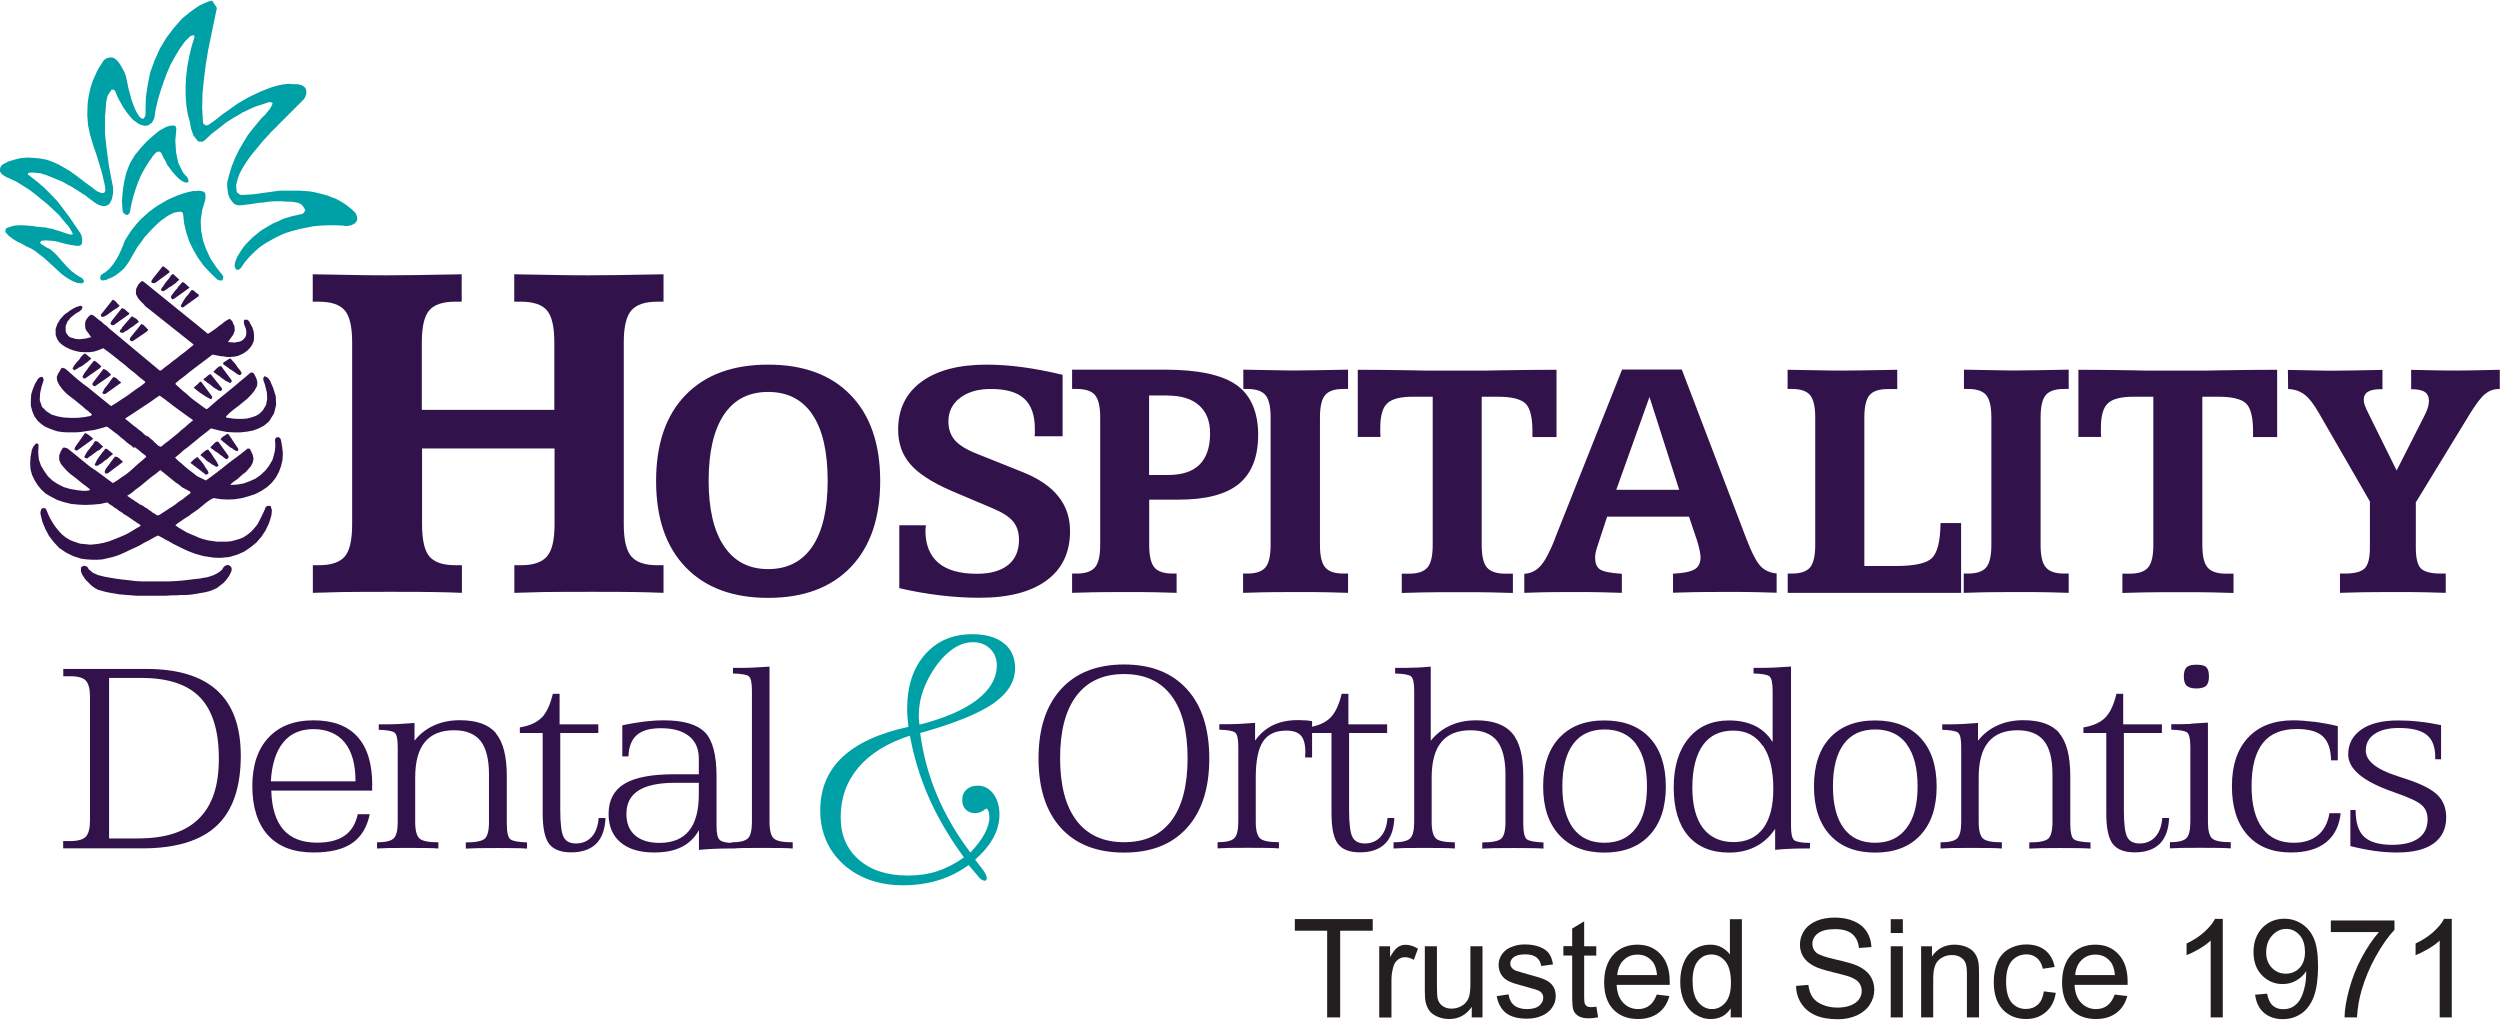 <?xml version="1.0" encoding="UTF-8"?><svg id="Layer_1" xmlns="http://www.w3.org/2000/svg" width="3.04in" height="1.24in" viewBox="0 0 218.87 89.17"><g id="LOGO"><path d="M200.33,34c.55.03,1.02.19,1.41.48.39.29.82.83,1.27,1.62l4.47,7.75v4.02c0,.92-.15,1.54-.46,1.84-.31.3-.88.45-1.71.45h-.45v1.69c.55-.02,1.15-.04,1.79-.05.64-.01,1.6-.02,2.87-.02s2.23,0,2.86.02c.63.01,1.21.03,1.74.05v-1.69h-.45c-.84,0-1.42-.15-1.72-.44-.3-.3-.45-.91-.45-1.84v-3.95l4.75-7.78c.52-.84.95-1.41,1.3-1.7.35-.29.74-.44,1.18-.44h.12v-1.69c-.99.02-1.75.04-2.29.05-.54.01-1.04.02-1.49.02-.84,0-2.11-.02-3.81-.06h-.17v1.69c.55,0,.95.08,1.19.24.24.16.37.42.37.79,0,.16-.03.34-.09.55-.06.21-.15.43-.26.65l-2.48,4.89-2.49-5.04c-.14-.27-.23-.5-.3-.68-.06-.18-.09-.33-.09-.46,0-.32.12-.56.36-.71.24-.15.61-.23,1.12-.23h.16v-1.69c-1.18.02-2.07.04-2.66.05-.59.01-1.12.02-1.6.02s-1.02,0-1.59-.02c-.57-.01-1.38-.03-2.43-.05l.02,1.69ZM181.95,38.2h2c-.01-.11-.02-.23-.02-.34,0-.11,0-.27,0-.48,0-1.03.2-1.74.61-2.12.4-.39,1.15-.58,2.25-.58h1.73v12.98c0,.95-.15,1.61-.46,1.97-.31.36-.83.54-1.58.54h-.67v1.69c.57-.02,1.19-.04,1.86-.05.67-.01,1.67-.02,3.01-.02s2.33,0,2.99.02c.66.01,1.29.03,1.87.05v-1.69h-.67c-.76,0-1.29-.18-1.6-.54-.31-.36-.46-1.01-.46-1.97v-12.98h1.42c1.22,0,2.03.21,2.43.61.4.41.59,1.22.59,2.42v.5h2.11v-5.89c-1.57,0-3.28.02-5.11.05-.53.01-.86.02-.99.02h-5.38c-.12,0-.44,0-.95-.02-1.77-.03-3.43-.05-4.97-.05v5.89ZM171.92,34h.38c.76,0,1.29.18,1.59.54.3.36.45,1.01.45,1.95v11.16c0,.95-.15,1.61-.45,1.97-.3.36-.83.54-1.59.54h-.38v1.69c.54-.02,1.13-.04,1.76-.05.63-.01,1.58-.02,2.85-.02s2.19,0,2.82.02c.63.01,1.21.03,1.76.05v-1.69h-.42c-.75,0-1.28-.18-1.58-.54-.31-.36-.46-1.01-.46-1.97v-11.16c0-.94.15-1.59.45-1.95.3-.36.83-.54,1.59-.54h.42v-1.69c-1.26.02-2.21.04-2.84.05s-1.21.02-1.73.02-1.13,0-1.76-.02c-.63-.01-1.58-.03-2.84-.05v1.69ZM156.51,34h.37c.76,0,1.29.18,1.59.54.3.36.45,1.01.45,1.95v11.16c0,.95-.15,1.61-.45,1.97-.3.36-.83.54-1.59.54h-.37v1.69h15.18v-6.11h-1.8c-.02,1.55-.26,2.56-.73,3.04-.46.48-1.53.72-3.21.72h-2.73v-13c0-.94.15-1.6.45-1.95.3-.36.83-.54,1.58-.54h.85v-1.69c-1.26.02-2.22.04-2.9.05-.68.01-1.29.02-1.85.02s-1.18,0-1.85-.02c-.67-.01-1.67-.03-3-.05v1.69ZM136.12,47.16c-.45,1.12-.86,1.9-1.25,2.33-.39.43-.86.66-1.42.69v1.67c.48-.02,1-.04,1.56-.05.56-.01,1.42-.02,2.58-.02s2.09,0,2.7.02c.61.01,1.18.03,1.7.05v-1.67c-.99-.06-1.62-.19-1.91-.38-.29-.19-.43-.54-.43-1.04,0-.15.02-.3.05-.47.04-.17.1-.37.18-.61l.82-2.5h7.17l.7,2.08c.1.33.18.62.23.87.05.25.08.45.08.59,0,.5-.17.86-.52,1.07-.35.21-.98.34-1.89.38v1.67c.54-.02,1.12-.04,1.74-.05.62-.01,1.56-.02,2.8-.02s2.18,0,2.81.02c.63.01,1.2.03,1.72.05v-1.69c-.57-.05-1.04-.26-1.39-.62-.36-.36-.79-1.19-1.28-2.47l-5.63-14.76h-5.23l-5.9,14.85ZM147.01,42.83h-5.51l2.91-8.13,2.6,8.13ZM118.86,38.2h2c-.01-.11-.02-.23-.02-.34,0-.11,0-.27,0-.48,0-1.03.2-1.74.61-2.12.4-.39,1.15-.58,2.25-.58h1.73v12.98c0,.95-.15,1.61-.46,1.97-.31.36-.83.54-1.58.54h-.67v1.69c.57-.02,1.19-.04,1.86-.05.67-.01,1.67-.02,3.01-.02s2.33,0,2.99.02c.66.01,1.29.03,1.87.05v-1.69h-.67c-.76,0-1.29-.18-1.6-.54-.31-.36-.46-1.01-.46-1.97v-12.98h1.42c1.22,0,2.03.21,2.43.61.4.41.59,1.22.59,2.42v.5h2.11v-5.89c-1.57,0-3.28.02-5.11.05-.53.01-.86.02-.99.02h-5.38c-.12,0-.44,0-.95-.02-1.77-.03-3.43-.05-4.97-.05v5.89ZM108.83,34h.37c.76,0,1.29.18,1.59.54.3.36.45,1.01.45,1.95v11.16c0,.95-.15,1.61-.45,1.97-.3.36-.83.54-1.59.54h-.37v1.69c.54-.02,1.13-.04,1.76-.05.63-.01,1.58-.02,2.85-.02s2.19,0,2.82.02c.63.01,1.22.03,1.76.05v-1.69h-.42c-.75,0-1.28-.18-1.58-.54-.31-.36-.46-1.01-.46-1.97v-11.16c0-.94.15-1.59.45-1.95.3-.36.83-.54,1.59-.54h.42v-1.69c-1.26.02-2.21.04-2.84.05-.64.01-1.21.02-1.73.02s-1.13,0-1.76-.02c-.63-.01-1.58-.03-2.84-.05v1.69ZM93.86,34h.42c.76,0,1.29.18,1.59.54.3.36.45,1.01.45,1.95v11.16c0,.96-.15,1.61-.46,1.97-.31.36-.84.54-1.58.54h-.42v1.69c.54-.02,1.13-.04,1.76-.05.63-.01,1.58-.02,2.83-.02s2.18,0,2.81.02c.63.01,1.21.03,1.75.05v-1.69h-.37c-.75,0-1.28-.18-1.58-.54-.3-.36-.45-1.02-.45-1.97v-3.96h2.59c2.38,0,4.14-.46,5.26-1.38,1.12-.92,1.69-2.35,1.69-4.3s-.63-3.47-1.9-4.36c-1.26-.89-3.35-1.34-6.24-1.34h-8.15v1.69ZM102.22,34.58c1.19,0,2.11.28,2.75.85.65.57.97,1.39.97,2.45,0,1.22-.31,2.13-.92,2.74-.61.61-1.53.91-2.75.91h-1.67v-6.96h1.61ZM89.51,32.09c-1.1-.15-2.15-.22-3.13-.22-2.45,0-4.35.5-5.71,1.5-1.36,1-2.04,2.4-2.04,4.19,0,1.19.35,2.2,1.06,3.02.7.82,1.89,1.59,3.56,2.32l3.73,1.58c.82.35,1.4.73,1.73,1.14.33.41.5.94.5,1.59,0,.95-.32,1.69-.95,2.2-.63.51-1.55.77-2.74.77-1.49,0-2.62-.32-3.37-.96-.75-.64-1.13-1.58-1.13-2.84,0-.04,0-.11.02-.22.01-.1.02-.18.02-.23h-2.33v5.51c1.21.28,2.41.49,3.59.63,1.18.14,2.32.21,3.43.21,2.55,0,4.51-.51,5.88-1.52,1.37-1.01,2.05-2.45,2.05-4.32,0-1.17-.34-2.19-1.03-3.04-.68-.86-1.72-1.56-3.11-2.12l-4.05-1.62c-.89-.35-1.52-.75-1.9-1.18-.37-.43-.56-.98-.56-1.63,0-.86.34-1.55,1.02-2.07.68-.52,1.58-.78,2.7-.78,1.33,0,2.3.28,2.92.85.62.56.93,1.45.93,2.65,0,.17,0,.3,0,.39,0,.09-.01.18-.02.25h2.45v-5.38c-1.24-.3-2.42-.52-3.52-.67M60.01,34.54c-1.72,1.78-2.57,4.28-2.57,7.52s.86,5.75,2.58,7.54c1.72,1.79,4.13,2.69,7.23,2.69s5.51-.9,7.23-2.69c1.72-1.79,2.58-4.31,2.58-7.54s-.86-5.74-2.58-7.52c-1.72-1.78-4.13-2.67-7.23-2.67s-5.52.89-7.24,2.67M71.13,36.25c.89,1.32,1.33,3.25,1.33,5.78s-.45,4.44-1.34,5.76c-.89,1.32-2.18,1.98-3.87,1.98s-2.96-.67-3.86-2c-.9-1.33-1.35-3.25-1.35-5.75s.45-4.44,1.34-5.77c.89-1.33,2.18-1.99,3.87-1.99s2.99.66,3.88,1.98M27.39,26.36h.53c1.08,0,1.84.26,2.27.77.43.51.64,1.44.64,2.79v15.93c0,1.36-.21,2.3-.64,2.81-.43.51-1.19.77-2.27.77h-.53v2.42c.77-.03,1.6-.05,2.5-.07.9-.01,2.25-.02,4.06-.02s3.1,0,4,.02c.9.01,1.73.04,2.49.07v-2.42h-.58c-1.08,0-1.84-.26-2.27-.77-.43-.51-.64-1.45-.64-2.81v-6.64h11.6v6.64c0,1.36-.22,2.3-.66,2.81-.44.51-1.19.77-2.26.77h-.6v2.42c.77-.03,1.61-.05,2.51-.07.9-.01,2.25-.02,4.04-.02s3.11,0,4.01.02c.9.01,1.73.04,2.5.07v-2.42h-.56c-1.07,0-1.82-.26-2.26-.77-.44-.51-.66-1.45-.66-2.81v-15.93c0-1.35.22-2.28.66-2.79.44-.51,1.19-.77,2.26-.77h.56v-2.4c-1.79.03-3.14.05-4.04.07-.9.01-1.73.02-2.47.02s-1.59,0-2.5-.02c-.91-.01-2.26-.04-4.06-.07v2.4h.6c1.08,0,1.84.26,2.27.77.43.51.64,1.44.64,2.79v5.91h-11.6v-5.91c0-1.35.21-2.28.64-2.79.43-.51,1.19-.77,2.27-.77h.58v-2.4c-1.79.03-3.14.05-4.03.07-.9.01-1.71.02-2.46.02s-1.61,0-2.51-.02c-.9-.01-2.25-.04-4.04-.07v2.4Z" fill="#32124b" stroke-width="0"/><path d="M211.75,63.12c-.61-.07-1.21-.1-1.8-.1-1.37,0-2.44.26-3.21.79-.77.53-1.16,1.26-1.16,2.19,0,1.28,1.33,2.38,3.98,3.29.04.02.08.03.1.04,1.26.43,2.05.81,2.38,1.12.33.31.49.72.49,1.23,0,.73-.27,1.28-.8,1.66-.53.38-1.3.57-2.3.57-1.14,0-1.96-.24-2.46-.71-.5-.47-.74-1.25-.74-2.34h-.46v3.16c.72.18,1.42.32,2.1.42.68.1,1.35.14,2,.14,1.39,0,2.46-.26,3.19-.79.73-.53,1.1-1.29,1.1-2.29,0-.79-.25-1.44-.74-1.93-.49-.5-1.36-.95-2.6-1.37-.22-.08-.52-.18-.91-.3-1.86-.59-2.79-1.34-2.79-2.24,0-.62.25-1.1.76-1.45.51-.35,1.22-.53,2.14-.53,1.12,0,1.93.2,2.43.6.5.4.75,1.05.75,1.94v.2h.51v-2.99c-.68-.14-1.33-.25-1.95-.31M202.58,63.14c-.64-.08-1.25-.13-1.82-.13-1.69,0-3.01.51-3.95,1.52-.94,1.01-1.41,2.43-1.41,4.25s.45,3.25,1.36,4.27c.91,1.02,2.17,1.53,3.8,1.53,1.3,0,2.33-.29,3.07-.88.74-.59,1.17-1.44,1.29-2.56h-.98c-.14.84-.48,1.49-1.01,1.93-.53.44-1.24.66-2.12.66-1.19,0-2.11-.42-2.74-1.27-.63-.85-.95-2.07-.95-3.68,0-1.69.33-2.94.98-3.77.65-.83,1.64-1.24,2.98-1.24,1.04,0,1.8.21,2.27.64.47.43.71,1.13.73,2.1h.59s0-2.99,0-2.99c-.74-.18-1.44-.3-2.08-.39M191.43,58.37c-.16.15-.24.42-.24.8s.08.66.25.81c.17.16.45.24.85.24s.7-.08.86-.24c.16-.16.24-.43.24-.81s-.08-.66-.23-.81c-.15-.15-.44-.22-.87-.22s-.71.08-.86.23M191.85,63.32c-.44.02-.85.03-1.22.03h-.54v.48c.73.02,1.19.1,1.38.24.19.15.29.56.29,1.25v6.57c0,.74-.12,1.23-.36,1.45-.24.23-.72.34-1.43.34v.54c.31-.02.64-.03,1-.04.36,0,.91-.01,1.64-.01s1.29,0,1.66.01c.37,0,.72.02,1.03.04v-.54c-.84,0-1.39-.11-1.63-.33-.25-.22-.37-.71-.37-1.47v-8.67c-.53.04-1.01.07-1.45.09M184.31,62.77c-.43.44-1.07.72-1.91.86v.49h2v7.03c0,1.29.19,2.18.56,2.67.38.5,1.02.75,1.94.75s1.68-.25,2.19-.76c.5-.51.77-1.25.81-2.25h-.6c-.05.7-.25,1.25-.6,1.64-.35.39-.81.59-1.38.59-.52,0-.88-.18-1.08-.55-.2-.37-.3-1.16-.3-2.37v-6.75h3.33v-.76h-3.39v-2.67h-.59c-.23.95-.55,1.65-.98,2.08M180.3,64.13c-.65-.76-1.7-1.13-3.16-1.13-.84,0-1.6.15-2.27.46-.67.3-1.24.75-1.7,1.33v-1.55c-.46.04-.9.07-1.31.09-.41.02-.82.03-1.23.03h-.59v.48c.72.02,1.18.1,1.37.24.2.15.29.56.29,1.25v6.57c0,.74-.12,1.23-.36,1.45-.24.23-.72.34-1.45.34v.54c.31-.02.64-.03,1.01-.04.36,0,.91-.01,1.63-.01s1.31,0,1.69.01c.38,0,.72.02,1.04.04v-.54c-.85,0-1.4-.11-1.65-.33-.25-.22-.38-.71-.38-1.46v-3.88c0-1.39.28-2.42.85-3.11.57-.69,1.42-1.03,2.55-1.03,1.05,0,1.82.31,2.32.93.49.62.74,1.6.74,2.94v4.16c0,.77-.13,1.26-.38,1.47-.25.21-.8.32-1.65.32v.54c.33-.02.69-.03,1.08-.04.38,0,.95-.01,1.69-.01s1.25,0,1.61.01c.35,0,.68.02.98.04v-.54c-.75-.03-1.23-.11-1.45-.27-.21-.15-.32-.62-.32-1.4v-4.13c0-1.75-.32-3.01-.97-3.76M160.22,64.53c-.94,1.01-1.41,2.43-1.41,4.26s.47,3.25,1.41,4.27c.94,1.02,2.26,1.53,3.95,1.53s3.02-.51,3.96-1.53c.95-1.02,1.42-2.44,1.42-4.26s-.47-3.25-1.42-4.26c-.94-1.01-2.27-1.52-3.97-1.52s-3,.51-3.95,1.52M166.92,65.1c.64.86.96,2.08.96,3.69s-.32,2.81-.97,3.66c-.65.86-1.56,1.28-2.75,1.28s-2.11-.42-2.74-1.27c-.63-.85-.95-2.07-.95-3.68s.32-2.85.95-3.7c.63-.85,1.55-1.27,2.75-1.27s2.12.43,2.76,1.28M155.34,58.39c-.44.02-.86.03-1.26.03h-.56v.49c.73.02,1.19.1,1.38.24.19.15.29.56.29,1.25v4.52c-.38-.63-.89-1.1-1.53-1.42-.65-.32-1.41-.48-2.29-.48-1.49,0-2.68.52-3.54,1.57-.87,1.05-1.3,2.48-1.3,4.3s.42,3.24,1.26,4.22c.84.99,2.05,1.48,3.61,1.48.86,0,1.63-.18,2.31-.53.68-.35,1.25-.87,1.7-1.55v1.84c.38-.04.78-.07,1.2-.09.41-.02.83-.03,1.26-.03h.59v-.49c-.72,0-1.18-.09-1.37-.23-.2-.15-.29-.57-.29-1.26v-13.95c-.52.04-1,.07-1.43.09M154.34,65.23c.61.89.91,2.15.91,3.79,0,1.51-.3,2.66-.9,3.46-.6.79-1.46,1.19-2.59,1.19s-2.05-.41-2.67-1.23c-.62-.82-.93-2.01-.93-3.56s.31-2.83.92-3.69c.61-.86,1.5-1.28,2.65-1.28s1.98.44,2.59,1.33M136.52,64.53c-.94,1.01-1.42,2.43-1.42,4.26s.47,3.25,1.42,4.27c.94,1.02,2.26,1.53,3.94,1.53s3.02-.51,3.96-1.53c.95-1.02,1.42-2.44,1.42-4.26s-.47-3.25-1.41-4.26c-.94-1.01-2.27-1.52-3.97-1.52s-3,.51-3.94,1.52M143.23,65.1c.64.86.96,2.08.96,3.69s-.32,2.81-.97,3.66c-.65.86-1.56,1.28-2.75,1.28s-2.11-.42-2.74-1.27c-.63-.85-.95-2.07-.95-3.68s.32-2.85.95-3.7c.63-.85,1.55-1.27,2.75-1.27s2.12.43,2.76,1.28M123.96,58.39c-.43.02-.85.03-1.26.03h-.56v.49c.73.02,1.19.1,1.38.24.19.15.29.56.29,1.25v11.5c0,.74-.12,1.23-.36,1.45-.24.23-.72.34-1.45.34v.54c.31-.02.64-.03,1.01-.04.36,0,.91-.01,1.63-.01s1.32,0,1.69.01c.38,0,.72.02,1.04.04v-.54c-.85,0-1.4-.11-1.65-.33-.25-.22-.38-.71-.38-1.46v-3.88c0-1.39.28-2.42.85-3.11.57-.69,1.42-1.03,2.55-1.03,1.05,0,1.82.31,2.32.93.49.62.74,1.6.74,2.94v4.16c0,.77-.13,1.26-.38,1.47-.26.21-.8.32-1.65.32v.54c.33-.02.69-.03,1.08-.04.38,0,.95-.01,1.69-.01s1.25,0,1.61.01c.35,0,.68.02.98.04v-.54c-.75-.03-1.23-.11-1.45-.27-.21-.15-.32-.62-.32-1.4v-4.13c0-1.75-.32-3.01-.97-3.76-.65-.76-1.7-1.13-3.16-1.13-.84,0-1.6.15-2.27.46-.67.3-1.24.75-1.7,1.33v-6.49c-.45.04-.88.07-1.3.09M116.48,62.77c-.43.44-1.07.72-1.91.86v.49h2v7.03c0,1.29.19,2.18.56,2.67.38.5,1.02.75,1.94.75s1.68-.25,2.19-.76c.51-.51.77-1.25.81-2.25h-.6c-.05.7-.25,1.25-.6,1.64s-.81.59-1.38.59c-.52,0-.88-.18-1.08-.55-.2-.37-.3-1.16-.3-2.37v-6.75h3.33v-.76h-3.39v-2.67h-.59c-.23.95-.55,1.65-.98,2.08M114.27,63.02c-.2-.02-.42-.03-.64-.03-.83,0-1.56.15-2.17.44-.61.29-1.14.74-1.58,1.35v-1.55c-.46.04-.9.07-1.31.09-.41.02-.82.03-1.23.03h-.59v.48c.72.02,1.17.1,1.37.24.2.15.29.56.29,1.25v6.57c0,.74-.12,1.23-.36,1.45-.24.23-.72.34-1.45.34v.54c.31-.02.64-.03,1.01-.04.36,0,.91-.01,1.63-.01s1.32,0,1.69.01c.38,0,.72.02,1.04.04v-.54c-.85,0-1.4-.11-1.65-.33-.25-.22-.38-.71-.38-1.46v-3.88c0-1.45.21-2.5.63-3.14.42-.64,1.1-.96,2.04-.96.59,0,1.02.14,1.28.43.26.29.39.77.39,1.46,0,.05,0,.13-.01.23,0,.1-.01.18-.01.23h.61v-3.18c-.2-.03-.4-.06-.61-.08M92.89,60.28c-1.31,1.44-1.97,3.46-1.97,6.07s.65,4.64,1.96,6.08c1.31,1.44,3.15,2.16,5.53,2.16s4.2-.72,5.5-2.16c1.31-1.44,1.96-3.47,1.96-6.08s-.65-4.63-1.96-6.07c-1.31-1.44-3.14-2.16-5.5-2.16s-4.21.72-5.52,2.16M102.55,60.85c.95,1.26,1.42,3.08,1.42,5.47s-.47,4.22-1.42,5.48c-.95,1.26-2.33,1.88-4.14,1.88s-3.2-.63-4.16-1.89c-.96-1.26-1.44-3.08-1.44-5.47s.48-4.21,1.44-5.47c.96-1.26,2.35-1.89,4.16-1.89s3.19.63,4.14,1.89" fill="#32124b" stroke-width="0"/><path d="M85.63,76.66s.03.04.07.09c.17.2.35.3.52.3.06,0,.1-.02.13-.07.03-.04.04-.1.04-.18,0-.14-.11-.37-.33-.7,0,0-.01,0-.01-.01l-.68-.88c.72-.64,1.25-1.28,1.6-1.93.35-.65.53-1.32.53-2.03s-.18-1.34-.54-1.81c-.36-.47-.81-.71-1.36-.71-.42,0-.75.12-.99.35-.25.23-.37.53-.37.9,0,.35.1.63.31.84.21.21.48.32.82.32.31,0,.6-.12.88-.35.05-.04.08-.06.09-.06.07,0,.13.07.19.22.06.15.09.33.09.54,0,.45-.15.95-.44,1.48-.29.53-.7,1.07-1.23,1.61-1.22-1.62-2.19-3.29-2.92-5.02-.73-1.73-1.22-3.55-1.47-5.44,2.98-.83,5.11-1.69,6.39-2.58,1.28-.89,1.92-1.92,1.92-3.1,0-.93-.33-1.66-.99-2.18-.66-.53-1.58-.79-2.76-.79-1.72,0-3.1.59-4.14,1.78-1.04,1.18-1.56,2.77-1.56,4.75,0,.18,0,.38.02.59.01.21.05.54.09.99-2.58.56-4.51,1.45-5.8,2.67-1.28,1.22-1.92,2.77-1.92,4.64s.67,3.5,2.02,4.72c1.35,1.22,3.1,1.84,5.25,1.84,1.09,0,2.12-.15,3.08-.44.96-.3,1.84-.74,2.64-1.33l.83.97ZM80.44,62.88c0-.11,0-.21,0-.3,0-.6.08-1.19.25-1.78.17-.59.43-1.19.78-1.8.53-.91,1.12-1.61,1.76-2.1.64-.49,1.29-.73,1.95-.73.61,0,1.11.19,1.5.57.39.38.59.86.59,1.45,0,1.12-.58,2.13-1.73,3.02-1.16.89-2.84,1.62-5.04,2.18-.03-.22-.05-.39-.05-.49M82.06,76.22c-.8.26-1.66.38-2.58.38-1.8,0-3.23-.46-4.29-1.39-1.06-.92-1.59-2.16-1.59-3.72,0-1.68.52-3.13,1.55-4.35,1.03-1.21,2.53-2.15,4.51-2.79.35,1.91.91,3.73,1.68,5.47.77,1.74,1.79,3.47,3.05,5.19-.74.54-1.52.94-2.32,1.2" fill="#00a1a6" stroke-width="0"/><path d="M65.99,58.39c-.44.02-.86.03-1.26.03h-.56v.49c.73.02,1.2.1,1.38.24.19.15.28.56.28,1.25v11.5c0,.74-.12,1.23-.36,1.45-.24.23-.72.34-1.43.34v.54c.3-.02.63-.03,1-.04.36,0,.91-.01,1.63-.01s1.31,0,1.69.01c.38,0,.72.02,1.04.04v-.54c-.85,0-1.4-.11-1.65-.33-.25-.22-.38-.71-.38-1.46v-13.59c-.48.03-.95.06-1.38.08M61.71,64.06c-.68-.7-1.88-1.05-3.61-1.05-.53,0-1.1.04-1.71.11-.61.08-1.24.18-1.91.33v2.72h.54c.03-.85.28-1.48.73-1.87.45-.4,1.15-.6,2.1-.6,1.07,0,1.89.23,2.47.69.58.46.86,1.12.86,1.98v1.36h-2.13c-2,0-3.47.28-4.39.84-.92.56-1.38,1.44-1.38,2.64,0,1.07.35,1.9,1.05,2.49.7.59,1.68.88,2.96.88.94,0,1.74-.16,2.38-.48.64-.32,1.15-.81,1.52-1.47v1.72c.43-.04.86-.07,1.29-.09.43-.02.85-.03,1.28-.03h.61v-.49h-.18c-.6,0-1-.09-1.18-.26-.19-.17-.28-.58-.28-1.23v-4.36c0-1.85-.34-3.13-1.01-3.83M61.18,68.48v1.03c0,1.41-.29,2.47-.86,3.17-.58.71-1.44,1.06-2.58,1.06-.92,0-1.63-.22-2.14-.66-.51-.44-.76-1.07-.76-1.88,0-.91.35-1.59,1.05-2.04.7-.45,1.76-.68,3.18-.68h2.1ZM47.42,62.77c-.43.44-1.07.72-1.91.86v.49h2v7.03c0,1.29.19,2.18.56,2.67.38.5,1.02.75,1.94.75s1.68-.25,2.19-.76c.5-.51.77-1.25.81-2.25h-.6c-.05.7-.25,1.25-.6,1.64-.35.39-.81.59-1.38.59-.52,0-.88-.18-1.08-.55-.2-.37-.3-1.16-.3-2.37v-6.75h3.33v-.76h-3.39v-2.67h-.59c-.23.95-.55,1.65-.98,2.09M43.42,64.13c-.65-.76-1.7-1.13-3.16-1.13-.84,0-1.6.15-2.27.46-.67.3-1.24.75-1.7,1.33v-1.55c-.46.04-.9.07-1.31.09-.41.02-.82.03-1.23.03h-.59v.48c.72.02,1.17.1,1.37.24s.29.56.29,1.25v6.57c0,.74-.12,1.23-.36,1.45-.24.23-.72.34-1.45.34v.54c.31-.02.64-.03,1.01-.04.36,0,.91-.01,1.63-.01s1.31,0,1.69.01c.38,0,.72.02,1.04.04v-.54c-.85,0-1.4-.11-1.65-.33-.25-.22-.38-.71-.38-1.46v-3.88c0-1.39.28-2.42.85-3.11.57-.69,1.42-1.03,2.55-1.03,1.05,0,1.82.31,2.32.93.49.62.74,1.6.74,2.94v4.16c0,.77-.13,1.26-.38,1.47-.25.21-.8.32-1.65.32v.54c.33-.02.69-.03,1.08-.04.38,0,.95-.01,1.69-.01s1.25,0,1.61.01c.35,0,.68.02.98.04v-.54c-.75-.03-1.23-.11-1.45-.27-.21-.15-.32-.62-.32-1.4v-4.13c0-1.75-.32-3.01-.97-3.76M23.71,68.35c.09-1.49.45-2.63,1.09-3.41.63-.78,1.52-1.16,2.65-1.16s2.09.39,2.72,1.16c.63.78.95,1.89.95,3.33v.08h-7.41ZM32.59,68.69c0-1.88-.43-3.29-1.3-4.25-.86-.95-2.14-1.43-3.84-1.43s-3.01.51-3.95,1.52c-.94,1.01-1.41,2.43-1.41,4.25s.46,3.29,1.38,4.3c.92,1,2.25,1.5,3.98,1.5,1.45,0,2.58-.27,3.37-.81.79-.54,1.31-1.38,1.55-2.54h-1.05c-.18.84-.56,1.47-1.15,1.88-.59.41-1.39.61-2.41.61-1.3,0-2.29-.38-2.95-1.14-.66-.76-1.02-1.9-1.06-3.42h8.83v-.49ZM5.53,59.15h.61c.68,0,1.15.13,1.38.39.24.26.36.74.36,1.45v10.74c0,.72-.12,1.21-.36,1.46-.24.26-.7.39-1.38.39h-.61v.64h6.93c2.93,0,5.1-.66,6.51-1.98,1.41-1.32,2.11-3.37,2.11-6.14,0-2.54-.69-4.44-2.07-5.7-1.38-1.26-3.45-1.89-6.22-1.89h-7.25v.64ZM12.4,59.3c2.32,0,4.03.57,5.12,1.71,1.09,1.14,1.64,2.92,1.64,5.34s-.58,4.11-1.75,5.27c-1.17,1.16-2.94,1.73-5.32,1.73h-2.54v-14.05h2.86Z" fill="#32124b" stroke-width="0"/><polygon points="31.24 18.86 31.28 19.09 31.24 19.28 31.15 19.41 31.02 19.54 30.89 19.6 30.73 19.67 30.57 19.7 30.41 19.73 30.21 19.73 30.05 19.7 29.37 19.67 28.73 19.67 28.05 19.7 27.41 19.76 26.76 19.89 26.15 20.02 25.54 20.18 24.92 20.38 24.34 20.64 23.8 20.93 23.28 21.22 22.76 21.57 22.28 21.99 21.86 22.41 21.44 22.89 21.09 23.41 21.02 23.47 20.93 23.54 20.8 23.57 20.67 23.54 20.54 23.28 20.57 22.96 20.67 22.67 20.8 22.38 21.02 22.02 21.25 21.67 21.54 21.31 21.83 21.02 22.15 20.7 22.47 20.44 22.83 20.15 23.18 19.93 23.57 19.7 23.96 19.48 24.38 19.31 24.76 19.12 25.18 18.99 25.6 18.86 26.05 18.77 26.47 18.67 26.57 18.6 26.63 18.54 26.67 18.44 26.73 18.35 26.57 18.06 26.37 17.83 26.09 17.7 25.76 17.64 25.44 17.6 25.09 17.6 24.73 17.57 24.41 17.57 23.99 17.57 23.54 17.6 23.12 17.67 22.7 17.7 22.25 17.77 21.83 17.83 21.38 17.89 20.96 17.93 20.7 17.89 20.47 17.77 20.28 17.54 20.12 17.31 19.99 16.99 19.93 16.64 19.89 16.28 19.89 15.9 20.09 15.15 20.31 14.45 20.6 13.74 20.93 13.06 21.31 12.41 21.7 11.77 22.15 11.19 22.63 10.61 22.8 10.41 22.96 10.22 23.15 10.06 23.31 9.87 23.47 9.67 23.63 9.48 23.76 9.25 23.86 9.03 23.83 8.93 23.73 8.9 23.6 8.9 23.51 8.9 23.12 9.03 22.73 9.16 22.34 9.29 21.96 9.45 21.57 9.64 21.22 9.8 20.86 10.03 20.51 10.22 20.15 10.45 19.8 10.67 19.47 10.93 19.15 11.19 18.8 11.45 18.48 11.7 18.18 11.99 17.86 12.28 17.73 12.35 17.61 12.35 17.44 12.35 17.31 12.28 16.93 11.8 16.73 11.22 16.61 10.57 16.44 9.96 16.31 9.12 16.25 8.29 16.25 7.42 16.31 6.54 16.41 5.71 16.57 4.87 16.77 4.03 17.02 3.22 17.02 3.16 17.02 3.13 16.99 3.06 16.93 3.03 16.7 3.09 16.51 3.26 16.35 3.42 16.19 3.58 15.73 4.22 15.32 4.9 14.93 5.61 14.61 6.35 14.32 7.13 14.06 7.9 13.83 8.67 13.64 9.48 13.57 9.9 13.51 10.29 13.32 10.67 12.96 10.93 12.67 10.96 12.41 10.9 12.16 10.8 11.93 10.64 11.7 10.48 11.51 10.29 11.32 10.06 11.16 9.87 11 9.64 10.83 9.41 10.7 9.19 10.58 8.96 10.45 8.74 10.32 8.48 10.22 8.25 10.12 8 10.06 7.9 10 7.83 9.9 7.8 9.77 7.8 9.42 8.32 9.29 8.9 9.25 9.58 9.19 10.22 9.19 11.67 9.35 13.09 9.54 14.48 9.8 15.86 9.9 16.35 9.9 16.86 9.8 17.38 9.58 17.8 9.45 17.89 9.32 17.96 9.12 17.99 8.96 17.99 8.67 17.89 8.42 17.77 8.19 17.6 7.93 17.41 7.71 17.25 7.48 17.06 7.22 16.9 6.96 16.73 6.61 16.51 6.25 16.28 5.87 16.09 5.48 15.86 5.09 15.7 4.71 15.54 4.32 15.38 3.9 15.22 3.74 15.19 3.58 15.12 3.42 15.09 3.22 15.09 3.06 15.06 2.87 15.06 2.68 15.06 2.48 15.09 2.45 15.15 2.45 15.19 2.45 15.25 2.52 15.28 3.19 15.8 3.84 16.35 4.45 16.96 5.03 17.57 5.55 18.25 6.06 18.93 6.54 19.64 7.03 20.35 7.13 20.57 7.19 20.83 7.19 21.09 7.16 21.31 7.03 21.44 6.87 21.47 6.71 21.47 6.51 21.44 6.16 21.38 5.8 21.31 5.45 21.22 5.09 21.12 4.77 21.05 4.42 21.02 4.03 20.99 3.68 21.02 3.61 21.05 3.58 21.09 3.55 21.12 3.51 21.18 3.61 21.31 3.74 21.41 3.87 21.47 4 21.57 4.13 21.64 4.26 21.7 4.39 21.76 4.51 21.86 4.84 22.15 5.13 22.47 5.42 22.8 5.71 23.12 6 23.44 6.32 23.73 6.67 23.99 7.03 24.22 7.16 24.28 7.25 24.38 7.32 24.47 7.35 24.6 7.25 24.73 7.13 24.76 6.96 24.73 6.8 24.73 6.32 24.54 5.87 24.28 5.42 23.96 5.03 23.6 4.61 23.21 4.22 22.86 3.84 22.51 3.45 22.22 3.09 21.93 2.71 21.7 2.29 21.51 1.9 21.28 1.48 21.09 1.13 20.86 .77 20.6 .48 20.28 .48 20.18 .48 20.09 .52 19.99 .55 19.93 .9 19.8 1.26 19.7 1.64 19.67 2.03 19.67 2.45 19.7 2.84 19.73 3.22 19.8 3.61 19.83 3.97 19.86 4.29 19.93 4.61 19.99 4.9 20.09 5.22 20.18 5.51 20.28 5.8 20.38 6.13 20.47 6.19 20.51 6.25 20.47 6.35 20.47 6.38 20.41 6.25 20.18 6.13 19.96 5.97 19.73 5.8 19.54 5.64 19.35 5.45 19.12 5.29 18.93 5.13 18.73 4.64 18.28 4.16 17.83 3.64 17.41 3.13 16.99 2.58 16.57 2.03 16.22 1.45 15.86 .84 15.57 .61 15.48 .39 15.35 .16 15.19 0 14.96 0 14.77 .03 14.61 .1 14.48 .23 14.35 .71 14.09 1.23 13.93 1.77 13.8 2.39 13.74 2.97 13.77 3.55 13.83 4.09 13.93 4.61 14.12 5.13 14.35 5.64 14.64 6.13 14.93 6.58 15.25 7.06 15.61 7.51 15.96 7.96 16.28 8.42 16.64 8.58 16.73 8.77 16.8 8.93 16.86 9.12 16.83 9.22 16.67 9.22 16.48 9.19 16.28 9.16 16.09 8.96 15.22 8.71 14.35 8.45 13.51 8.16 12.67 7.9 11.8 7.71 10.93 7.64 10.03 7.67 9.06 7.74 8.51 7.84 8 7.96 7.51 8.12 7.03 8.32 6.58 8.54 6.09 8.8 5.67 9.09 5.22 9.25 5.09 9.48 5 9.7 4.97 9.93 5 10.16 5.16 10.35 5.35 10.51 5.58 10.64 5.8 10.77 6.03 10.9 6.29 11 6.54 11.06 6.8 11.16 7.25 11.25 7.71 11.38 8.16 11.48 8.58 11.64 9.03 11.8 9.45 11.99 9.83 12.25 10.22 12.32 10.25 12.41 10.32 12.48 10.35 12.58 10.32 12.67 10.19 12.74 10.03 12.74 9.83 12.74 9.64 12.77 8.48 12.93 7.38 13.15 6.29 13.54 5.22 13.99 4.22 14.54 3.29 15.22 2.39 15.96 1.55 16.25 1.32 16.57 1.06 16.86 .84 17.19 .61 17.48 .42 17.83 .26 18.18 .1 18.57 0 18.99 .64 18.73 1.87 18.48 3.09 18.22 4.35 18.02 5.58 17.86 6.84 17.73 8.09 17.7 9.38 17.77 10.67 17.83 10.8 17.96 10.9 18.09 10.93 18.22 10.9 18.64 10.61 19.06 10.29 19.47 9.96 19.93 9.64 20.38 9.32 20.83 9 21.28 8.74 21.73 8.48 22.12 8.29 22.54 8.09 22.96 7.9 23.38 7.74 23.8 7.58 24.25 7.45 24.7 7.35 25.18 7.29 25.41 7.29 25.63 7.32 25.86 7.32 26.09 7.32 26.31 7.38 26.5 7.45 26.67 7.58 26.79 7.77 26.83 8.03 26.79 8.25 26.7 8.48 26.57 8.67 26.21 9.03 25.86 9.38 25.5 9.74 25.15 10.09 24.79 10.45 24.44 10.8 24.09 11.16 23.73 11.51 23.38 11.9 23.05 12.25 22.73 12.64 22.41 13.03 22.09 13.41 21.8 13.8 21.51 14.22 21.25 14.64 20.99 15.12 20.8 15.64 20.67 16.19 20.73 16.77 20.83 16.86 20.93 16.93 21.02 16.99 21.15 17.02 21.64 16.99 22.12 16.96 22.6 16.9 23.09 16.83 23.54 16.77 24.02 16.7 24.5 16.64 24.99 16.64 25.41 16.64 25.83 16.64 26.25 16.64 26.67 16.67 27.08 16.7 27.5 16.77 27.89 16.86 28.28 16.96 28.66 17.06 29.05 17.22 29.41 17.35 29.76 17.54 30.08 17.73 30.41 17.96 30.73 18.22 31.02 18.48 31.15 18.64 31.24 18.86" fill="#00a1a6" stroke-width="0"/><path d="M11.77,39.21l-.29-.26-.32-.22-.29-.26-.29-.23-.29-.26-.32-.23-.29-.23-.32-.23-.35.1-.36.1-.39.1-.39.06-.42.06-.39.06-.42.03h-.84l-.39-.03-.39-.06-.39-.13-.35-.13-.36-.16-.32-.23-.29-.26-.29-.39-.19-.45-.13-.48v-.52l.03-.48.16-.51.19-.45.26-.42.06-.06.1-.06.1-.03h.13l.1.26-.19.58-.13.58-.03.61.19.58.39.39.45.29.52.16.55.1.58.03h.61l.58-.06.55-.1.16-.1-.1-.13-.13-.1-.13-.13-.16-.1-.32-.29-.36-.29-.35-.29-.39-.29-.35-.29-.32-.35-.26-.35-.19-.39-.03-.32.1-.26.16-.26.13-.23.1-.06.1.03.1.03.1.06.48.42.48.42.48.39.52.39.48.39.52.42.48.39.52.42.39-.23.39-.26.35-.23.39-.26.35-.26.36-.26.39-.26.36-.29v-.1l-.45-.35-.45-.39-.45-.35-.45-.39-.45-.35-.48-.39-.45-.35-.48-.35-.39.16-.39.13-.42.06h-.45l-.45-.03-.42-.1-.39-.13-.39-.19-.29-.19-.26-.23-.19-.29-.13-.36v-.52l.16-.45.26-.42.32-.35.16-.13.16-.1.16-.13.16-.1.16-.1.19-.1.16-.06.19-.06.1-.03.06.03.06.03.06.06-.1.23-.19.16-.23.13-.19.13-.32.26-.29.35-.16.39v.48l.06.16.1.13.1.13.13.1.23.06.23.07.23.03h.23l.23-.03.23-.03.23-.06.23-.06-.1-.13-.1-.16-.1-.13-.1-.13-.1-.19-.03-.26v-.23l.06-.23.1-.16.13-.16.13-.13.16-.06.23.13.19.16.23.19.23.16.19.19.23.16.19.19.19.16,4.26,3.55h.13l.35-.29.35-.26.36-.29.35-.26.36-.29.35-.26.35-.29.36-.29v-.06l-4.22-3.35-.13-.16-.16-.16-.16-.16-.16-.19-.1-.19-.1-.19v-.23l.03-.26.1-.19.1-.19.13-.13.13-.13.16.03,4.71,3.81.94.77.26-.16.23-.16.23-.16.23-.19.23-.16.23-.19.23-.16.26-.13.13.1.13.16.06.19.1.16.03.42-.13.35-.23.32-.23.32.16.03h.19l.16.03.19-.03.16-.03.16-.03.16-.06.13-.1.16-.16.1-.19.03-.19v-.23l-.06-.26-.1-.23-.06-.26.03-.23h.29l.16.16.13.26.13.23.13.39.03.42-.03.42-.16.35-.19.26-.23.23-.26.19-.26.13-.29.13-.32.06-.32.03h-.32l-.16-.03-.16-.03h-.16l-.16-.03-.16-.03-.16-.03-.13-.03-.16-.03-.39.29-.42.32-.39.29-.42.32-.42.32-.39.32-.42.32-.39.32v.1l.32.29.32.29.32.26.32.29.32.26.36.26.35.26.36.26.13-.03.48-.42.45-.39.48-.39.48-.39.48-.39.45-.39.48-.39.45-.39.1-.03.1.03.06.03.06.06.13.26.1.23.06.29-.03.29-.23.42-.29.35-.35.36-.36.29-.39.32-.39.29-.39.32-.32.32v.06l.06.03.06.03h.06l.42.06.42.03h.39l.42-.03.39-.1.39-.13.32-.19.29-.29.29-.48.1-.52-.03-.58-.13-.52-.06-.23-.1-.26-.03-.23.13-.19.29.16.19.26.13.32.13.29.23.74.03.77-.19.74-.42.68-.42.36-.48.26-.51.19-.55.1-.55.06h-.58l-.58-.03-.55-.1-.87-.22-.39.32-.42.32-.39.32-.39.32-.39.32-.39.29-.39.35-.39.32.29.29.32.26.32.29.32.26.35.26.32.26.39.19.39.19.45-.32.48-.36.45-.35.45-.36.45-.35.48-.35.45-.35.45-.36.19.03.13.26.13.29.06.32-.06.32-.16.32-.23.26-.22.26-.26.19-.26.23-.26.23-.29.19-.26.23v.06l.58-.03.55-.1.52-.19.52-.23.45-.32.42-.39.32-.42.29-.49.13-.42.1-.45.03-.45-.03-.48.03-.06.06-.1.06-.03.06-.03.13.03.1.06.06.1.03.1.1.58.06.55-.03.58-.13.55-.19.51-.26.48-.35.45-.42.39-.48.32-.55.29-.58.19-.58.16-.61.1-.64.03-.61-.03-.64-.1-.26.13-.23.16-.22.16-.19.16-.23.19-.19.16-.23.16-.23.16-.19.13-.19.16-.23.13-.19.13-.19.13-.19.13-.19.13-.19.16.32.23.32.19.32.19.36.16.39.16.35.16.39.13.39.1.42.06.39.06h.77l.42-.03.39-.1.35-.1.39-.16.35-.23.32-.26.29-.32.26-.32.19-.36.19-.39.19-.39.16-.39.1-.06.1-.03h.13l.1.03.1.35-.03.39-.1.38-.13.39-.29.61-.36.55-.45.52-.52.42-.58.39-.61.26-.65.19-.71.07h-.39l-.39-.03-.39-.06-.39-.06-.35-.1-.36-.1-.35-.13-.32-.13-.36-.16-.32-.16-.32-.16-.32-.16-.32-.19-.32-.16-.32-.19-.32-.16-.39.19-.39.23-.39.19-.39.23-.39.19-.42.19-.39.19-.42.19-.39.16-.42.13-.45.1-.42.1-.45.03h-.45l-.48-.03-.48-.06-.71-.23-.64-.32-.58-.39-.48-.52-.42-.55-.32-.61-.26-.64-.16-.68v-.13l.03-.13.03-.1.06-.1.1-.03h.1l.1.03.06.03.16.39.19.42.23.39.23.35.29.36.29.32.36.29.39.23.26.1.29.1.29.1.32.03.29.03.32.03.29-.03.32-.03.52-.1.48-.13.48-.19.48-.19.45-.19.48-.26.42-.26.45-.26-.03-.1-.16-.1-.16-.1-.13-.1-.16-.1-.13-.1-.16-.1-.13-.1-.16-.1-.23-.13-.19-.16-.23-.13-.19-.16-.23-.13-.19-.16-.23-.13-.19-.16-.61.13-.64.06-.68.03-.64-.03-.61-.06-.64-.16-.58-.19-.55-.29-.45-.26-.39-.36-.32-.39-.26-.42-.23-.48-.13-.48-.03-.52.03-.55.06-.32.06-.32.13-.29.23-.26h.13l.06.06.03.03v.32l-.03.32.03.35.03.32.19.55.29.48.32.45.42.39.45.29.52.26.55.16.58.1.16.03h.13l.16.03h.42l.16-.03.13-.03v-.06l-.32-.26-.35-.26-.32-.26-.36-.29-.35-.26-.32-.29-.29-.32-.26-.32-.13-.35v-.36l.13-.35.19-.32.13-.03.1.03.13.03.1.06.48.39.48.39.48.39.48.39.52.35.48.35.52.39.48.35.42-.26.36-.26.39-.26.36-.29.32-.29.35-.32.35-.29.36-.32-.03-.1-.13-.1-.13-.1-.13-.1-.1-.1-.13-.1-.13-.1-.13-.1-.13-.1ZM12.35,44.14l.19.1.16.13.19.1.16.13.16.1.16.13.19.1.16.13h.19l.35-.23.35-.23.36-.23.35-.23.32-.26.36-.23.32-.26.35-.26v-.13l-.35-.19-.36-.19-.32-.26-.32-.22-.32-.26-.32-.26-.32-.26-.32-.26-.36.29-.39.29-.36.29-.35.29-.35.29-.36.26-.35.29-.39.26.16.1.13.1.16.1.16.1.13.1.16.09.13.1.16.1ZM12.9,38.11l.13.1.13.13.13.1.13.1.1.13.13.1.13.13.13.1.19.06.35-.29.39-.29.35-.29.36-.29.32-.29.36-.29.32-.29.36-.29-.26-.19-.23-.16-.26-.19-.26-.19-.26-.19-.26-.19-.26-.19-.23-.19-.23-.16-.23-.19-.23-.16-.23-.16-.39.26-.36.26-.39.26-.35.23-.39.26-.39.26-.36.23-.39.26.23.19.23.19.23.19.26.19.23.19.26.19.23.23.26.19Z" fill="#32124b" stroke-width="0"/><polygon points="21.12 32.53 21.15 32.63 21.12 32.7 21.06 32.76 20.96 32.79 20.76 32.7 20.6 32.57 20.41 32.44 20.25 32.34 20.06 32.21 19.89 32.08 19.7 31.95 19.54 31.83 19.54 31.7 20.15 31.31 20.28 31.44 20.41 31.6 20.54 31.73 20.67 31.89 20.76 32.05 20.89 32.21 21.02 32.37 21.12 32.53" fill="#32124b" stroke-width="0"/><polygon points="20.86 39.24 20.86 39.34 20.83 39.4 20.76 39.43 20.7 39.43 20.51 39.34 20.35 39.21 20.15 39.11 19.99 38.98 19.83 38.85 19.67 38.72 19.47 38.56 19.31 38.43 19.41 38.27 19.57 38.14 19.73 38.05 19.89 37.92 20.02 37.98 20.86 39.24" fill="#32124b" stroke-width="0"/><polygon points="20.28 49.69 20.28 49.85 20.25 49.98 20.06 50.37 19.83 50.69 19.57 50.98 19.28 51.2 18.99 51.43 18.64 51.59 18.28 51.72 17.89 51.81 17.48 51.88 17.09 51.95 16.67 52.01 16.25 52.04 15.8 52.04 15.38 52.07 14.99 52.07 14.57 52.1 14.19 52.1 13.8 52.1 13.41 52.1 13.03 52.1 12.67 52.1 12.28 52.1 11.9 52.1 11.54 52.07 11.16 52.04 10.8 52.01 10.41 51.98 10.06 51.91 9.67 51.85 9.32 51.78 8.96 51.69 8.61 51.59 8.35 51.46 8.12 51.3 7.9 51.11 7.71 50.91 7.51 50.72 7.35 50.49 7.19 50.24 7.09 49.98 7.09 49.85 7.09 49.72 7.09 49.62 7.19 49.56 7.29 49.49 7.42 49.49 7.55 49.53 7.64 49.56 7.71 49.69 7.8 49.82 7.93 49.91 8.03 50.01 8.16 50.11 8.32 50.17 8.45 50.24 8.61 50.3 9.12 50.43 9.67 50.53 10.22 50.62 10.77 50.69 11.32 50.75 11.9 50.82 12.48 50.85 13.03 50.85 13.61 50.85 14.19 50.85 14.77 50.85 15.35 50.82 15.9 50.78 16.44 50.72 16.99 50.65 17.54 50.59 17.83 50.53 18.12 50.49 18.41 50.4 18.7 50.3 18.96 50.17 19.22 50.01 19.44 49.82 19.6 49.56 19.7 49.49 19.83 49.43 19.96 49.4 20.09 49.46 20.22 49.56 20.28 49.69" fill="#32124b" stroke-width="0"/><polygon points="20.28 33.24 20.28 33.34 20.25 33.4 20.18 33.47 20.12 33.47 19.93 33.37 19.73 33.28 19.57 33.15 19.38 33.02 19.22 32.89 19.02 32.76 18.86 32.63 18.67 32.5 18.83 32.34 18.99 32.18 19.15 32.05 19.35 31.99 20.28 33.24" fill="#32124b" stroke-width="0"/><polygon points="20.02 39.92 20.02 39.95 19.99 40.01 19.96 40.08 19.86 40.14 19.8 40.14 19.7 40.08 19.6 40.01 19.47 39.89 19.31 39.79 19.15 39.66 19.02 39.56 18.86 39.47 18.7 39.34 18.54 39.24 18.41 39.11 18.54 38.98 18.7 38.82 18.83 38.69 18.99 38.6 19.12 38.63 19.99 39.85 20.02 39.92" fill="#32124b" stroke-width="0"/><polygon points="19.54 24.12 19.54 24.25 19.51 24.38 19.51 24.47 19.38 24.5 19.25 24.5 19.12 24.47 19.02 24.41 18.41 23.83 17.83 23.21 17.35 22.54 16.93 21.83 16.57 21.09 16.31 20.31 16.12 19.51 16.03 18.67 15.99 18.6 15.96 18.54 15.9 18.51 15.83 18.48 15.51 18.51 15.22 18.57 14.96 18.7 14.7 18.83 14.44 19.02 14.19 19.19 13.96 19.38 13.74 19.57 13.35 19.96 12.99 20.35 12.64 20.73 12.35 21.15 12.03 21.57 11.77 22.02 11.51 22.47 11.25 22.92 11.06 23.18 10.87 23.44 10.61 23.67 10.38 23.86 10.12 24.05 9.83 24.22 9.54 24.34 9.25 24.47 9.12 24.47 9.03 24.5 8.93 24.5 8.83 24.44 8.77 24.34 8.77 24.25 8.8 24.15 8.83 24.02 9.25 23.76 9.61 23.44 9.9 23.09 10.16 22.7 10.38 22.31 10.58 21.89 10.77 21.44 10.93 21.02 11.16 20.64 11.41 20.25 11.7 19.86 11.99 19.51 12.32 19.15 12.67 18.83 13.03 18.51 13.41 18.22 13.83 17.93 14.22 17.7 14.67 17.44 15.09 17.25 15.54 17.06 15.99 16.9 16.44 16.77 16.93 16.67 17.15 16.67 17.38 16.64 17.61 16.67 17.83 16.73 17.96 16.86 17.99 17.06 17.99 17.28 17.96 17.48 17.7 18.35 17.57 19.25 17.61 20.12 17.77 20.99 18.06 21.8 18.44 22.6 18.93 23.34 19.47 24.02 19.54 24.12" fill="#00a1a6" stroke-width="0"/><polygon points="19.44 33.95 19.44 34.02 19.41 34.11 19.38 34.15 19.28 34.18 19.09 34.11 18.89 33.98 18.73 33.89 18.54 33.73 18.38 33.6 18.18 33.47 18.02 33.34 17.83 33.21 17.83 33.11 17.99 33.02 18.12 32.89 18.28 32.76 18.44 32.7 19.44 33.95" fill="#32124b" stroke-width="0"/><polygon points="19.12 40.66 19.12 40.72 19.09 40.76 19.02 40.79 18.93 40.82 18.73 40.69 18.54 40.59 18.38 40.47 18.18 40.34 18.02 40.21 17.86 40.05 17.7 39.92 17.54 39.79 17.7 39.63 17.86 39.5 18.02 39.37 18.22 39.3 18.48 39.63 18.7 39.98 18.93 40.3 19.12 40.66" fill="#32124b" stroke-width="0"/><polygon points="18.57 34.73 18.57 34.82 18.51 34.85 18.44 34.89 18.25 34.79 18.06 34.69 17.86 34.56 17.67 34.44 17.48 34.31 17.31 34.18 17.12 34.02 16.96 33.89 17.09 33.76 17.25 33.63 17.38 33.5 17.51 33.37 17.61 33.37 18.57 34.66 18.57 34.73" fill="#32124b" stroke-width="0"/><polygon points="18.25 41.3 18.25 41.37 18.22 41.43 18.15 41.46 18.09 41.5 17.99 41.5 17.93 41.43 16.67 40.47 16.8 40.34 16.93 40.21 17.09 40.08 17.28 39.95 17.54 40.24 17.8 40.56 17.99 40.88 18.22 41.21 18.22 41.27 18.25 41.3" fill="#32124b" stroke-width="0"/><polygon points="17.38 25.73 17.41 25.86 16.03 26.86 15.96 26.86 15.9 26.83 15.83 26.76 15.83 26.7 16.03 26.34 16.25 25.99 16.51 25.7 16.73 25.38 16.8 25.34 16.86 25.34 16.93 25.38 16.99 25.41 17.12 25.54 17.25 25.63 17.38 25.73" fill="#32124b" stroke-width="0"/><polygon points="16.57 25.09 16.57 25.15 15.22 26.12 15.09 26.15 14.99 26.05 14.96 25.92 15.03 25.8 15.15 25.63 15.25 25.5 15.38 25.34 15.51 25.21 15.6 25.05 15.73 24.92 15.86 24.76 15.99 24.63 16.15 24.73 16.28 24.83 16.41 24.96 16.57 25.09" fill="#32124b" stroke-width="0"/><polygon points="16.48 15.64 16.51 15.86 16.38 15.93 16.22 15.93 16.06 15.86 15.9 15.77 15.6 15.54 15.35 15.28 15.09 14.99 14.86 14.67 14.64 14.38 14.48 14.03 14.28 13.7 14.15 13.38 14.09 13.32 14.03 13.25 13.93 13.22 13.83 13.22 13.7 13.28 13.61 13.35 13.51 13.48 13.41 13.57 13.03 14.12 12.67 14.7 12.35 15.28 12.09 15.9 11.87 16.51 11.67 17.15 11.51 17.8 11.38 18.48 11.35 18.57 11.28 18.67 11.22 18.73 11.12 18.77 11 18.73 10.9 18.67 10.8 18.57 10.74 18.44 10.67 17.6 10.74 16.73 10.87 15.86 11.06 15.06 11.22 14.64 11.38 14.25 11.58 13.9 11.8 13.54 12.06 13.22 12.32 12.9 12.61 12.58 12.9 12.28 13.15 12.06 13.41 11.83 13.67 11.61 13.96 11.38 14.25 11.22 14.54 11.06 14.86 10.96 15.22 10.93 15.32 10.96 15.38 11.03 15.41 11.12 15.44 11.22 15.35 12.25 15.41 13.25 15.6 14.19 16.03 15.06 16.19 15.25 16.38 15.44 16.48 15.64" fill="#00a1a6" stroke-width="0"/><polygon points="15.7 24.44 15.54 24.57 15.38 24.73 15.19 24.86 15.03 24.99 14.83 25.09 14.67 25.21 14.48 25.34 14.32 25.44 14.25 25.44 14.19 25.41 14.12 25.38 14.09 25.31 14.19 25.12 14.32 24.96 14.44 24.76 14.57 24.6 14.7 24.44 14.83 24.28 14.93 24.12 15.06 23.96 15.19 23.96 15.7 24.44" fill="#32124b" stroke-width="0"/><polygon points="14.83 23.7 14.83 23.8 13.61 24.7 13.54 24.73 13.45 24.73 13.35 24.73 13.28 24.7 13.25 24.6 13.28 24.5 13.32 24.44 13.38 24.34 14.25 23.25 14.41 23.34 14.54 23.44 14.7 23.57 14.83 23.7" fill="#32124b" stroke-width="0"/><polygon points="12.99 28.82 12.83 28.99 11.61 29.82 11.54 29.82 11.48 29.79 11.41 29.76 11.35 29.7 11.41 29.5 12.38 28.31 12.58 28.41 12.74 28.57 12.86 28.7 12.99 28.82" fill="#32124b" stroke-width="0"/><polygon points="12.03 27.95 12.16 28.12 11.99 28.25 11.83 28.37 11.67 28.5 11.51 28.6 11.32 28.73 11.16 28.86 10.96 28.95 10.8 29.08 10.74 29.08 10.7 29.08 10.64 29.08 10.58 29.08 10.48 28.95 10.54 28.82 10.64 28.73 10.7 28.6 11.54 27.63 11.7 27.73 11.9 27.83 12.03 27.95" fill="#32124b" stroke-width="0"/><polygon points="11.32 27.37 11.32 27.44 9.96 28.41 9.87 28.41 9.77 28.41 9.7 28.34 9.67 28.25 9.77 28.05 10.67 26.92 10.87 26.99 11.03 27.12 11.16 27.24 11.32 27.37" fill="#32124b" stroke-width="0"/><polygon points="10.74 40.34 10.74 40.4 9.42 41.4 9.35 41.4 9.29 41.4 9.22 41.4 9.19 41.33 9.16 41.27 9.19 41.17 9.22 41.08 9.25 41.01 10.06 39.92 10.25 39.95 10.45 40.08 10.58 40.21 10.74 40.34" fill="#32124b" stroke-width="0"/><polygon points="10.58 33.4 10.58 33.47 9.22 34.44 9.12 34.44 9.06 34.44 9 34.4 8.96 34.34 9.06 34.15 9.16 33.95 9.29 33.79 9.42 33.63 9.54 33.47 9.67 33.28 9.8 33.11 9.93 32.95 10.12 33.02 10.25 33.11 10.41 33.28 10.58 33.4" fill="#32124b" stroke-width="0"/><polygon points="10.48 26.7 10.29 26.89 10.06 27.02 9.83 27.18 9.61 27.34 9.45 27.47 9.29 27.57 9.09 27.67 8.9 27.7 8.87 27.63 8.83 27.54 8.83 27.47 8.9 27.41 9.87 26.18 10.06 26.28 10.19 26.41 10.32 26.57 10.48 26.7" fill="#32124b" stroke-width="0"/><polygon points="9.9 39.69 9.74 39.82 9.58 39.95 9.42 40.11 9.22 40.24 9.06 40.37 8.9 40.5 8.74 40.59 8.54 40.72 8.48 40.72 8.38 40.72 8.32 40.69 8.29 40.63 8.48 40.24 8.71 39.89 8.96 39.56 9.22 39.24 9.35 39.24 9.9 39.69" fill="#32124b" stroke-width="0"/><polygon points="9.7 32.7 9.67 32.82 8.32 33.76 8.25 33.76 8.19 33.73 8.12 33.66 8.09 33.63 8.12 33.47 9.06 32.24 9.22 32.31 9.38 32.4 9.54 32.57 9.7 32.7" fill="#32124b" stroke-width="0"/><polygon points="9.03 39.05 8.87 39.18 8.71 39.34 8.51 39.43 8.35 39.56 8.16 39.69 8 39.82 7.8 39.95 7.64 40.08 7.58 40.08 7.48 40.05 7.42 40.01 7.38 39.95 7.51 39.69 7.67 39.43 7.84 39.24 8 39.01 8.12 38.89 8.22 38.69 8.35 38.56 8.54 38.6 9.03 39.05" fill="#32124b" stroke-width="0"/><polygon points="8.87 32.02 8.74 32.18 7.45 33.08 7.35 33.08 7.29 33.05 7.25 32.98 7.22 32.92 7.32 32.73 7.42 32.57 7.55 32.4 7.67 32.24 7.8 32.05 7.93 31.89 8.06 31.73 8.19 31.57 8.25 31.53 8.35 31.57 8.42 31.63 8.48 31.66 8.87 32.02" fill="#32124b" stroke-width="0"/><polygon points="8.12 38.31 8.12 38.4 6.74 39.4 6.67 39.37 6.64 39.37 6.58 39.34 6.51 39.3 6.58 39.08 7.45 37.85 7.64 37.95 7.8 38.05 7.96 38.18 8.12 38.31" fill="#32124b" stroke-width="0"/><polygon points="8 31.34 7.84 31.47 7.67 31.63 7.48 31.76 7.32 31.89 7.13 32.02 6.93 32.11 6.74 32.24 6.54 32.34 6.51 32.37 6.45 32.34 6.42 32.28 6.35 32.24 6.42 32.08 6.51 31.92 6.64 31.76 6.77 31.6 6.93 31.44 7.06 31.24 7.22 31.05 7.42 30.89 7.58 30.99 7.71 31.11 7.84 31.21 8 31.34" fill="#32124b" stroke-width="0"/><path d="M116.19,89.02v-7.59h-2.83v-1.02h6.82v1.02h-2.85v7.59h-1.14Z" fill="#231f20" stroke-width="0"/><path d="M120.75,89.02v-6.23h.95v.95c.24-.44.47-.73.67-.87.21-.14.43-.21.68-.21.36,0,.72.11,1.09.34l-.36.98c-.26-.15-.52-.23-.77-.23-.23,0-.44.07-.62.21s-.32.33-.39.58c-.12.38-.18.79-.18,1.23v3.26h-1.06Z" fill="#231f20" stroke-width="0"/><path d="M128.85,89.02v-.92c-.49.7-1.14,1.06-1.98,1.06-.37,0-.71-.07-1.03-.21s-.56-.32-.71-.53c-.15-.21-.26-.47-.33-.78-.04-.21-.06-.54-.06-.99v-3.86h1.06v3.46c0,.55.02.92.06,1.11.07.28.21.5.42.65.22.16.48.24.8.24s.61-.08.89-.24.47-.38.59-.66c.12-.28.17-.69.17-1.22v-3.34h1.06v6.23h-.94Z" fill="#231f20" stroke-width="0"/><path d="M131.03,87.16l1.04-.16c.06.42.22.74.49.96.27.22.64.33,1.12.33s.85-.1,1.08-.3.35-.43.35-.7c0-.24-.1-.43-.31-.56-.14-.09-.51-.21-1.08-.36-.77-.2-1.31-.36-1.61-.51-.3-.14-.53-.34-.68-.59-.15-.25-.23-.53-.23-.84,0-.28.06-.53.19-.77.13-.24.3-.43.52-.59.16-.12.39-.22.67-.31s.59-.13.91-.13c.49,0,.92.07,1.29.21.37.14.64.33.82.57.18.24.3.56.36.97l-1.03.14c-.05-.32-.18-.57-.41-.75-.23-.18-.54-.27-.95-.27-.49,0-.83.08-1.04.24-.21.16-.31.35-.31.56,0,.14.04.26.13.37.09.11.22.21.41.28.11.04.42.13.93.27.75.2,1.27.36,1.56.49.3.13.53.31.7.55s.25.54.25.9-.1.68-.31.99c-.21.31-.5.55-.89.72-.39.17-.83.26-1.31.26-.81,0-1.43-.17-1.85-.5-.42-.34-.7-.84-.81-1.5Z" fill="#231f20" stroke-width="0"/><path d="M139.76,88.08l.15.93c-.3.06-.56.09-.8.09-.38,0-.68-.06-.89-.18-.21-.12-.36-.28-.45-.48s-.13-.61-.13-1.25v-3.59h-.77v-.82h.77v-1.54l1.05-.63v2.18h1.06v.82h-1.06v3.64c0,.3.02.49.06.58s.1.15.18.21c.08.05.2.08.36.08.12,0,.27-.01.46-.04Z" fill="#231f20" stroke-width="0"/><path d="M145.06,87.02l1.09.13c-.17.64-.49,1.13-.96,1.48-.47.35-1.06.53-1.78.53-.91,0-1.63-.28-2.17-.84-.53-.56-.8-1.35-.8-2.36s.27-1.86.81-2.44c.54-.58,1.24-.87,2.1-.87s1.51.28,2.04.85c.53.57.79,1.37.79,2.39,0,.06,0,.16,0,.28h-4.65c.04.68.23,1.21.58,1.57.35.36.78.55,1.3.55.39,0,.72-.1.99-.31.27-.2.49-.53.65-.97ZM141.59,85.31h3.48c-.05-.52-.18-.92-.4-1.18-.34-.41-.77-.61-1.31-.61-.49,0-.89.16-1.22.49-.33.32-.51.76-.55,1.3Z" fill="#231f20" stroke-width="0"/><path d="M151.52,89.02v-.79c-.4.62-.98.93-1.74.93-.5,0-.95-.14-1.37-.41-.42-.27-.74-.66-.97-1.15-.23-.49-.34-1.06-.34-1.69s.1-1.19.31-1.69c.21-.51.52-.9.93-1.16.41-.27.88-.41,1.39-.41.38,0,.71.08,1,.24.29.16.53.36.72.62v-3.09h1.05v8.6h-.98ZM148.19,85.91c0,.8.17,1.39.5,1.79.34.39.73.59,1.19.59s.85-.19,1.18-.57c.32-.38.48-.95.48-1.73,0-.85-.16-1.48-.49-1.88s-.73-.6-1.22-.6-.86.19-1.18.57c-.32.38-.47.99-.47,1.81Z" fill="#231f20" stroke-width="0"/><path d="M157.25,86.26l1.07-.09c.05.43.17.78.35,1.06.19.28.47.5.87.67.39.17.83.26,1.32.26.43,0,.82-.06,1.15-.19s.58-.31.74-.53.24-.47.24-.74-.08-.51-.23-.71-.41-.37-.77-.51c-.23-.09-.74-.23-1.53-.42-.79-.19-1.34-.37-1.66-.54-.41-.22-.72-.48-.92-.8-.2-.32-.3-.68-.3-1.07,0-.43.12-.84.37-1.22.25-.38.61-.66,1.08-.86.47-.2,1-.29,1.58-.29.64,0,1.2.1,1.69.31.49.21.86.51,1.12.91.26.4.4.85.42,1.36l-1.09.08c-.06-.54-.26-.95-.6-1.23-.34-.28-.84-.42-1.5-.42s-1.19.13-1.51.38c-.32.25-.47.56-.47.91,0,.31.11.56.33.76.22.2.79.4,1.72.61.93.21,1.56.39,1.9.55.5.23.87.52,1.11.88s.36.76.36,1.22-.13.89-.39,1.29c-.26.41-.64.72-1.13.95-.49.22-1.04.34-1.66.34-.78,0-1.43-.11-1.96-.34-.53-.23-.94-.57-1.24-1.02-.3-.46-.46-.97-.47-1.55Z" fill="#231f20" stroke-width="0"/><path d="M165.53,81.63v-1.21h1.06v1.21h-1.06ZM165.53,89.02v-6.23h1.06v6.23h-1.06Z" fill="#231f20" stroke-width="0"/><path d="M168.19,89.02v-6.23h.95v.89c.46-.68,1.12-1.03,1.98-1.03.38,0,.72.07,1.04.2.31.14.55.31.71.53.16.22.27.48.33.78.04.2.06.54.06,1.03v3.83h-1.06v-3.79c0-.43-.04-.75-.12-.97-.08-.21-.23-.38-.44-.51-.21-.13-.45-.19-.74-.19-.45,0-.84.14-1.16.43-.33.29-.49.83-.49,1.63v3.4h-1.06Z" fill="#231f20" stroke-width="0"/><path d="M178.94,86.74l1.04.13c-.11.72-.4,1.28-.87,1.68-.47.41-1.04.61-1.72.61-.85,0-1.54-.28-2.06-.84-.52-.56-.78-1.36-.78-2.4,0-.67.11-1.26.33-1.77.22-.5.56-.88,1.02-1.14.46-.25.95-.38,1.49-.38.68,0,1.23.17,1.66.51.43.34.71.83.83,1.46l-1.03.16c-.1-.42-.27-.73-.52-.94s-.55-.32-.9-.32c-.53,0-.96.19-1.3.57-.33.38-.5.99-.5,1.81s.16,1.45.48,1.83c.32.38.74.57,1.26.57.41,0,.76-.13,1.04-.38.28-.25.45-.65.53-1.17Z" fill="#231f20" stroke-width="0"/><path d="M185.15,87.02l1.09.13c-.17.64-.49,1.13-.96,1.48-.47.35-1.06.53-1.78.53-.91,0-1.63-.28-2.17-.84-.53-.56-.8-1.35-.8-2.36s.27-1.86.81-2.44c.54-.58,1.24-.87,2.1-.87s1.51.28,2.04.85c.53.57.79,1.37.79,2.39,0,.06,0,.16,0,.28h-4.65c.04.68.23,1.21.58,1.57.35.36.78.55,1.3.55.39,0,.72-.1.99-.31.27-.2.49-.53.65-.97ZM181.68,85.31h3.48c-.05-.52-.18-.92-.4-1.18-.34-.41-.77-.61-1.31-.61-.49,0-.89.16-1.22.49-.33.32-.51.76-.55,1.3Z" fill="#231f20" stroke-width="0"/><path d="M194.6,89.02h-1.06v-6.73c-.25.24-.59.49-1,.73-.41.24-.78.42-1.11.55v-1.02c.59-.28,1.11-.61,1.55-1.01.44-.4.76-.78.94-1.15h.68v8.64Z" fill="#231f20" stroke-width="0"/><path d="M197.46,87.03l1.02-.09c.09.48.25.82.49,1.04.24.22.55.32.93.32.32,0,.61-.07.85-.22.24-.15.45-.35.6-.6s.29-.58.39-1.01c.11-.42.16-.85.16-1.29,0-.05,0-.12,0-.21-.21.34-.5.61-.87.82-.37.21-.76.31-1.19.31-.71,0-1.31-.26-1.81-.77s-.74-1.2-.74-2.04.26-1.58.77-2.11,1.16-.8,1.93-.8c.56,0,1.07.15,1.53.45.46.3.82.73,1.06,1.29.24.56.36,1.36.36,2.42s-.12,1.98-.36,2.63c-.24.65-.59,1.15-1.07,1.49s-1.02.51-1.66.51c-.67,0-1.22-.19-1.65-.56-.43-.37-.68-.9-.77-1.58ZM201.79,83.24c0-.61-.16-1.09-.48-1.44-.32-.36-.71-.53-1.16-.53s-.88.19-1.23.58c-.35.38-.52.88-.52,1.49,0,.55.17.99.5,1.34.33.34.74.51,1.22.51s.89-.17,1.21-.51c.32-.34.47-.82.47-1.42Z" fill="#231f20" stroke-width="0"/><path d="M204.06,81.55v-1.02h5.57v.82c-.55.58-1.09,1.36-1.63,2.32-.54.97-.95,1.96-1.25,2.98-.21.72-.35,1.51-.4,2.37h-1.09c.01-.68.14-1.49.4-2.45s.62-1.88,1.09-2.77c.48-.89.98-1.64,1.52-2.25h-4.21Z" fill="#231f20" stroke-width="0"/><path d="M214.65,89.02h-1.06v-6.73c-.25.24-.59.49-1,.73-.41.24-.78.42-1.11.55v-1.02c.59-.28,1.11-.61,1.55-1.01.44-.4.76-.78.94-1.15h.68v8.64Z" fill="#231f20" stroke-width="0"/></g></svg>